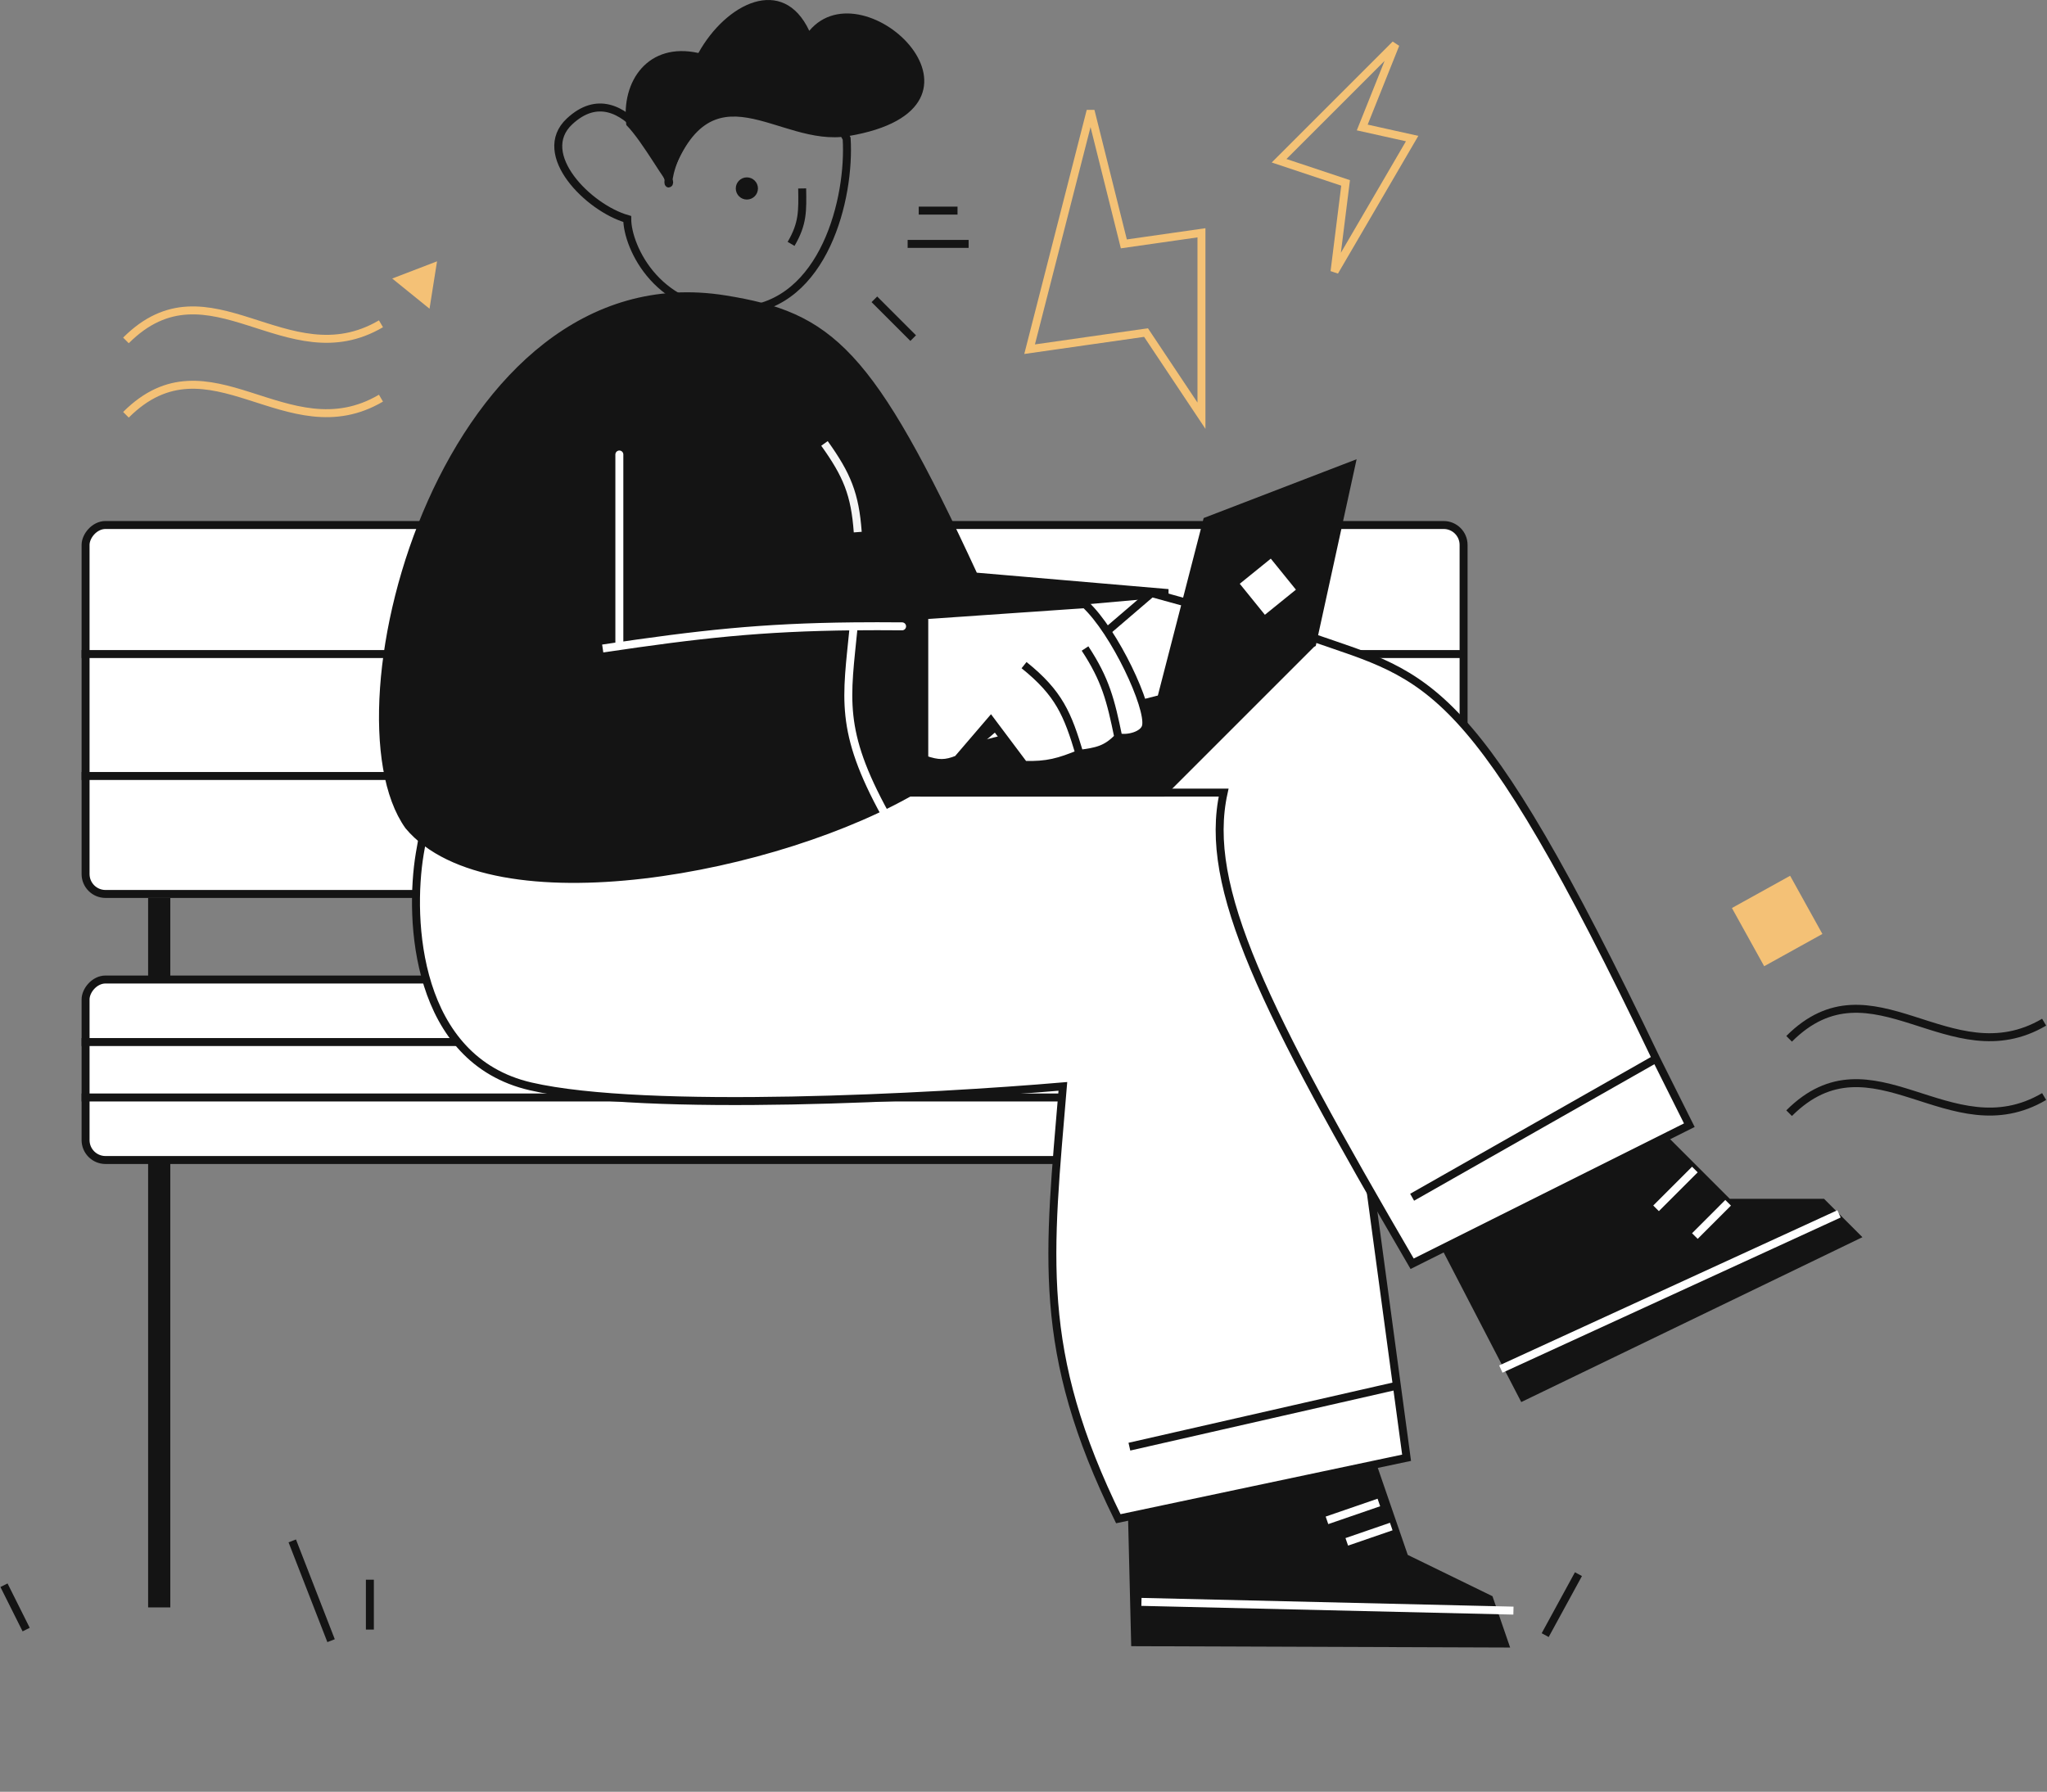 <svg width="514" height="450" viewBox="0 0 514 450" fill="none" xmlns="http://www.w3.org/2000/svg">
<rect x="0" y="0" width="514" height="450" fill="#808080" stroke="none"/>
<rect width="5.568" height="178.184" transform="matrix(-1 0 0 1 42.762 225.515)" fill="#141414"/>
<rect x="-1" y="1" width="346.017" height="92.66" rx="5" transform="matrix(-1 0 0 1 366.505 130.854)" fill="white" stroke="#141414" stroke-width="2"/>
<rect x="-1" y="1" width="346.017" height="45.33" rx="5" transform="matrix(-1 0 0 1 366.505 245.004)" fill="white" stroke="#141414" stroke-width="2"/>
<path d="M20.489 261.708H367.113" stroke="#141414" stroke-width="2"/>
<path d="M20.489 164.264H367.113" stroke="#141414" stroke-width="2"/>
<path d="M20.489 275.629H367.113" stroke="#141414" stroke-width="2"/>
<path d="M20.489 194.889H367.113" stroke="#141414" stroke-width="2"/>
<path d="M425.58 293.726L415.836 283.981L362.937 313.215L382.426 350.801L465.95 310.431L457.598 302.078H433.932L425.58 293.726Z" fill="#141414" stroke="#141414" stroke-width="2"/>
<path d="M461.774 304.862L376.858 343.84" stroke="white" stroke-width="2"/>
<path d="M433.932 302.078L425.58 310.431" stroke="white" stroke-width="2"/>
<path d="M425.58 293.726L415.836 303.47" stroke="white" stroke-width="2"/>
<path d="M348.83 380.059L344.344 367.029L283.984 370.115L285.024 412.44L377.792 412.771L373.946 401.602L352.676 391.228L348.83 380.059Z" fill="#141414" stroke="#141414" stroke-width="2"/>
<path d="M380.024 404.504L286.615 402.312" stroke="white" stroke-width="2"/>
<path d="M349.344 383.388L338.176 387.234" stroke="white" stroke-width="2"/>
<path d="M346.232 377.345L333.202 381.832" stroke="white" stroke-width="2"/>
<path d="M133.246 272.845C104.291 266.163 102.621 231.083 105.405 214.378L109.581 190.713H329.528L350.751 348.017L353.193 366.113L280.805 381.426C259.988 339.141 263.353 315.318 266.885 272.845C234.403 275.629 162.201 279.527 133.246 272.845Z" fill="white"/>
<path d="M350.751 348.017L353.193 366.113L280.805 381.426C259.988 339.141 263.353 315.318 266.885 272.845C234.403 275.629 162.201 279.527 133.246 272.845C104.291 266.163 102.621 231.083 105.405 214.378L109.581 190.713H329.528L350.751 348.017ZM350.751 348.017L283.589 363.329" stroke="#141414" stroke-width="2"/>
<path d="M181.969 75.172C208.418 79.404 218.361 87.918 244.612 144.775L293.334 148.951L230.691 154.519C230.521 175.411 230.556 184.178 230.691 197.674C195.889 218.554 123.444 232.211 102.621 207.418C81.74 178.184 112.365 64.035 181.969 75.172Z" fill="#141414" stroke="#141414" stroke-width="2"/>
<path d="M175.368 13.309C162.84 10.525 155.88 20.269 157.272 31.406C161.448 35.582 167.643 47.055 168 46C178.5 15 195.104 37.165 212.954 34.19C254.714 27.23 217.131 -8.964 203.21 7.741C196.589 -6.348 182.329 0.78 175.368 13.309Z" fill="#141414"/>
<path d="M212.593 34.801C213.521 49.65 207.026 76.564 186.144 77.956C165.31 79.344 157.5 61.96 157.5 55C147.756 52.216 134.251 38.676 143 30.5C156.91 17.5 168.662 44.775 168 46C167.061 47.738 169.439 23.665 195.888 23.665C201.457 23.665 208.417 26.449 212.593 34.801Z" stroke="#141414" stroke-width="2"/>
<path d="M354.585 317.391C317.179 253.231 302.026 222.779 307.254 199.065H230.691L289.158 148.951L329.527 160.088C358.997 170.324 369.897 169.832 415.836 265.885L424.188 282.589L354.585 317.391Z" fill="white"/>
<path d="M415.836 265.885L424.188 282.589L354.585 317.391C317.179 253.231 302.026 222.779 307.254 199.065H230.691L289.158 148.951L329.527 160.088C358.997 170.324 369.897 169.832 415.836 265.885ZM415.836 265.885L354.585 300.686" stroke="#141414" stroke-width="2"/>
<path d="M303.078 130.854L339.272 116.934L329.528 161.48L291.942 174.008L303.078 130.854Z" fill="#141414" stroke="#141414" stroke-width="2"/>
<path d="M291.942 199.065L329.528 161.48L291.942 175.4L232.083 190.713V199.065H291.942Z" fill="#141414" stroke="#141414" stroke-width="2"/>
<path d="M155.519 114.149V162.257L151.343 162.872C175.689 159.251 191.12 157.541 214.364 157.303M226.515 157.303C222.205 157.265 218.179 157.264 214.364 157.303M214.364 157.303C212.594 175.4 210.583 183.297 222.338 204.634" stroke="white" stroke-width="2" stroke-linecap="round"/>
<path d="M207.026 111.365C212.683 119.274 214.686 124.096 215.378 133.638" stroke="#F5F5F5" stroke-width="2"/>
<path d="M272.453 151.735L232.084 154.519V190.713C235.595 191.951 237.44 191.92 240.435 190.713L248.788 180.969L257.14 192.105C263.036 192.277 265.971 191.373 271.061 189.321C275.39 188.75 277.772 188.32 280.805 185.145C283.099 185.745 287.27 184.697 287.766 182.361C288.773 177.625 279.856 158.548 272.453 151.735Z" fill="white"/>
<path d="M280.805 185.145C283.099 185.745 287.27 184.697 287.766 182.361C288.773 177.625 279.856 158.548 272.453 151.735L232.084 154.519V190.713C235.595 191.951 237.44 191.92 240.435 190.713L248.788 180.969L257.14 192.105C263.036 192.277 265.971 191.373 271.061 189.321M280.805 185.145C278.893 175.845 277.612 170.723 272.453 162.872M280.805 185.145C277.772 188.32 275.39 188.75 271.061 189.321M271.061 189.321C268.103 179.444 265.974 174.132 257.14 167.048" stroke="#141414" stroke-width="2"/>
<path d="M201.425 47.33C201.51 52.95 201.646 56.115 198.641 61.251" stroke="#141414" stroke-width="2"/>
<circle cx="2.784" cy="2.784" r="2.784" transform="matrix(-1 0 0 1 190.321 44.546)" fill="#141414"/>
<path d="M219.554 75.172L229.299 84.916M230.691 52.898H240.435M227.907 61.251H243.219" stroke="#141414" stroke-width="2"/>
<path d="M513.28 256.72C489.615 270.64 470.126 240.015 449.245 260.896" stroke="#141414" stroke-width="2"/>
<path d="M95.66 81.319C71.995 95.24 52.506 64.615 31.625 85.496" stroke="#F4C176" stroke-width="2"/>
<path d="M513.28 275.396C489.615 289.317 470.126 258.691 449.245 279.572" stroke="#141414" stroke-width="2"/>
<path d="M95.66 99.996C71.995 113.916 52.506 83.291 31.625 104.172" stroke="#F4C176" stroke-width="2"/>
<path d="M387.994 410.659L396.347 395.347M83.132 412.052L73.388 386.994M6.568 409.267L1 398.131M92.876 409.267V396.739" stroke="#141414" stroke-width="2"/>
<rect width="16.705" height="16.705" transform="matrix(-0.875 0.485 0.485 0.875 449.5 219.946)" fill="#F4C176"/>
<rect width="10.029" height="10.029" transform="matrix(-0.777 0.629 0.629 0.777 319.096 140.302)" fill="white"/>
<path d="M258.532 87.7L273.845 27.841L282.197 61.251L301.686 58.467V104.405L287.765 83.524L258.532 87.7Z" stroke="#F4C276" stroke-width="2"/>
<path d="M321.175 40.37L350.409 11.136L342.056 32.017L354.585 34.802L335.096 68.211L337.88 45.938L321.175 40.37Z" stroke="#F4C276" stroke-width="2"/>
<path d="M109.74 65.631L98.485 69.952L107.854 77.538L109.74 65.631Z" fill="#F4C176"/>
</svg>
